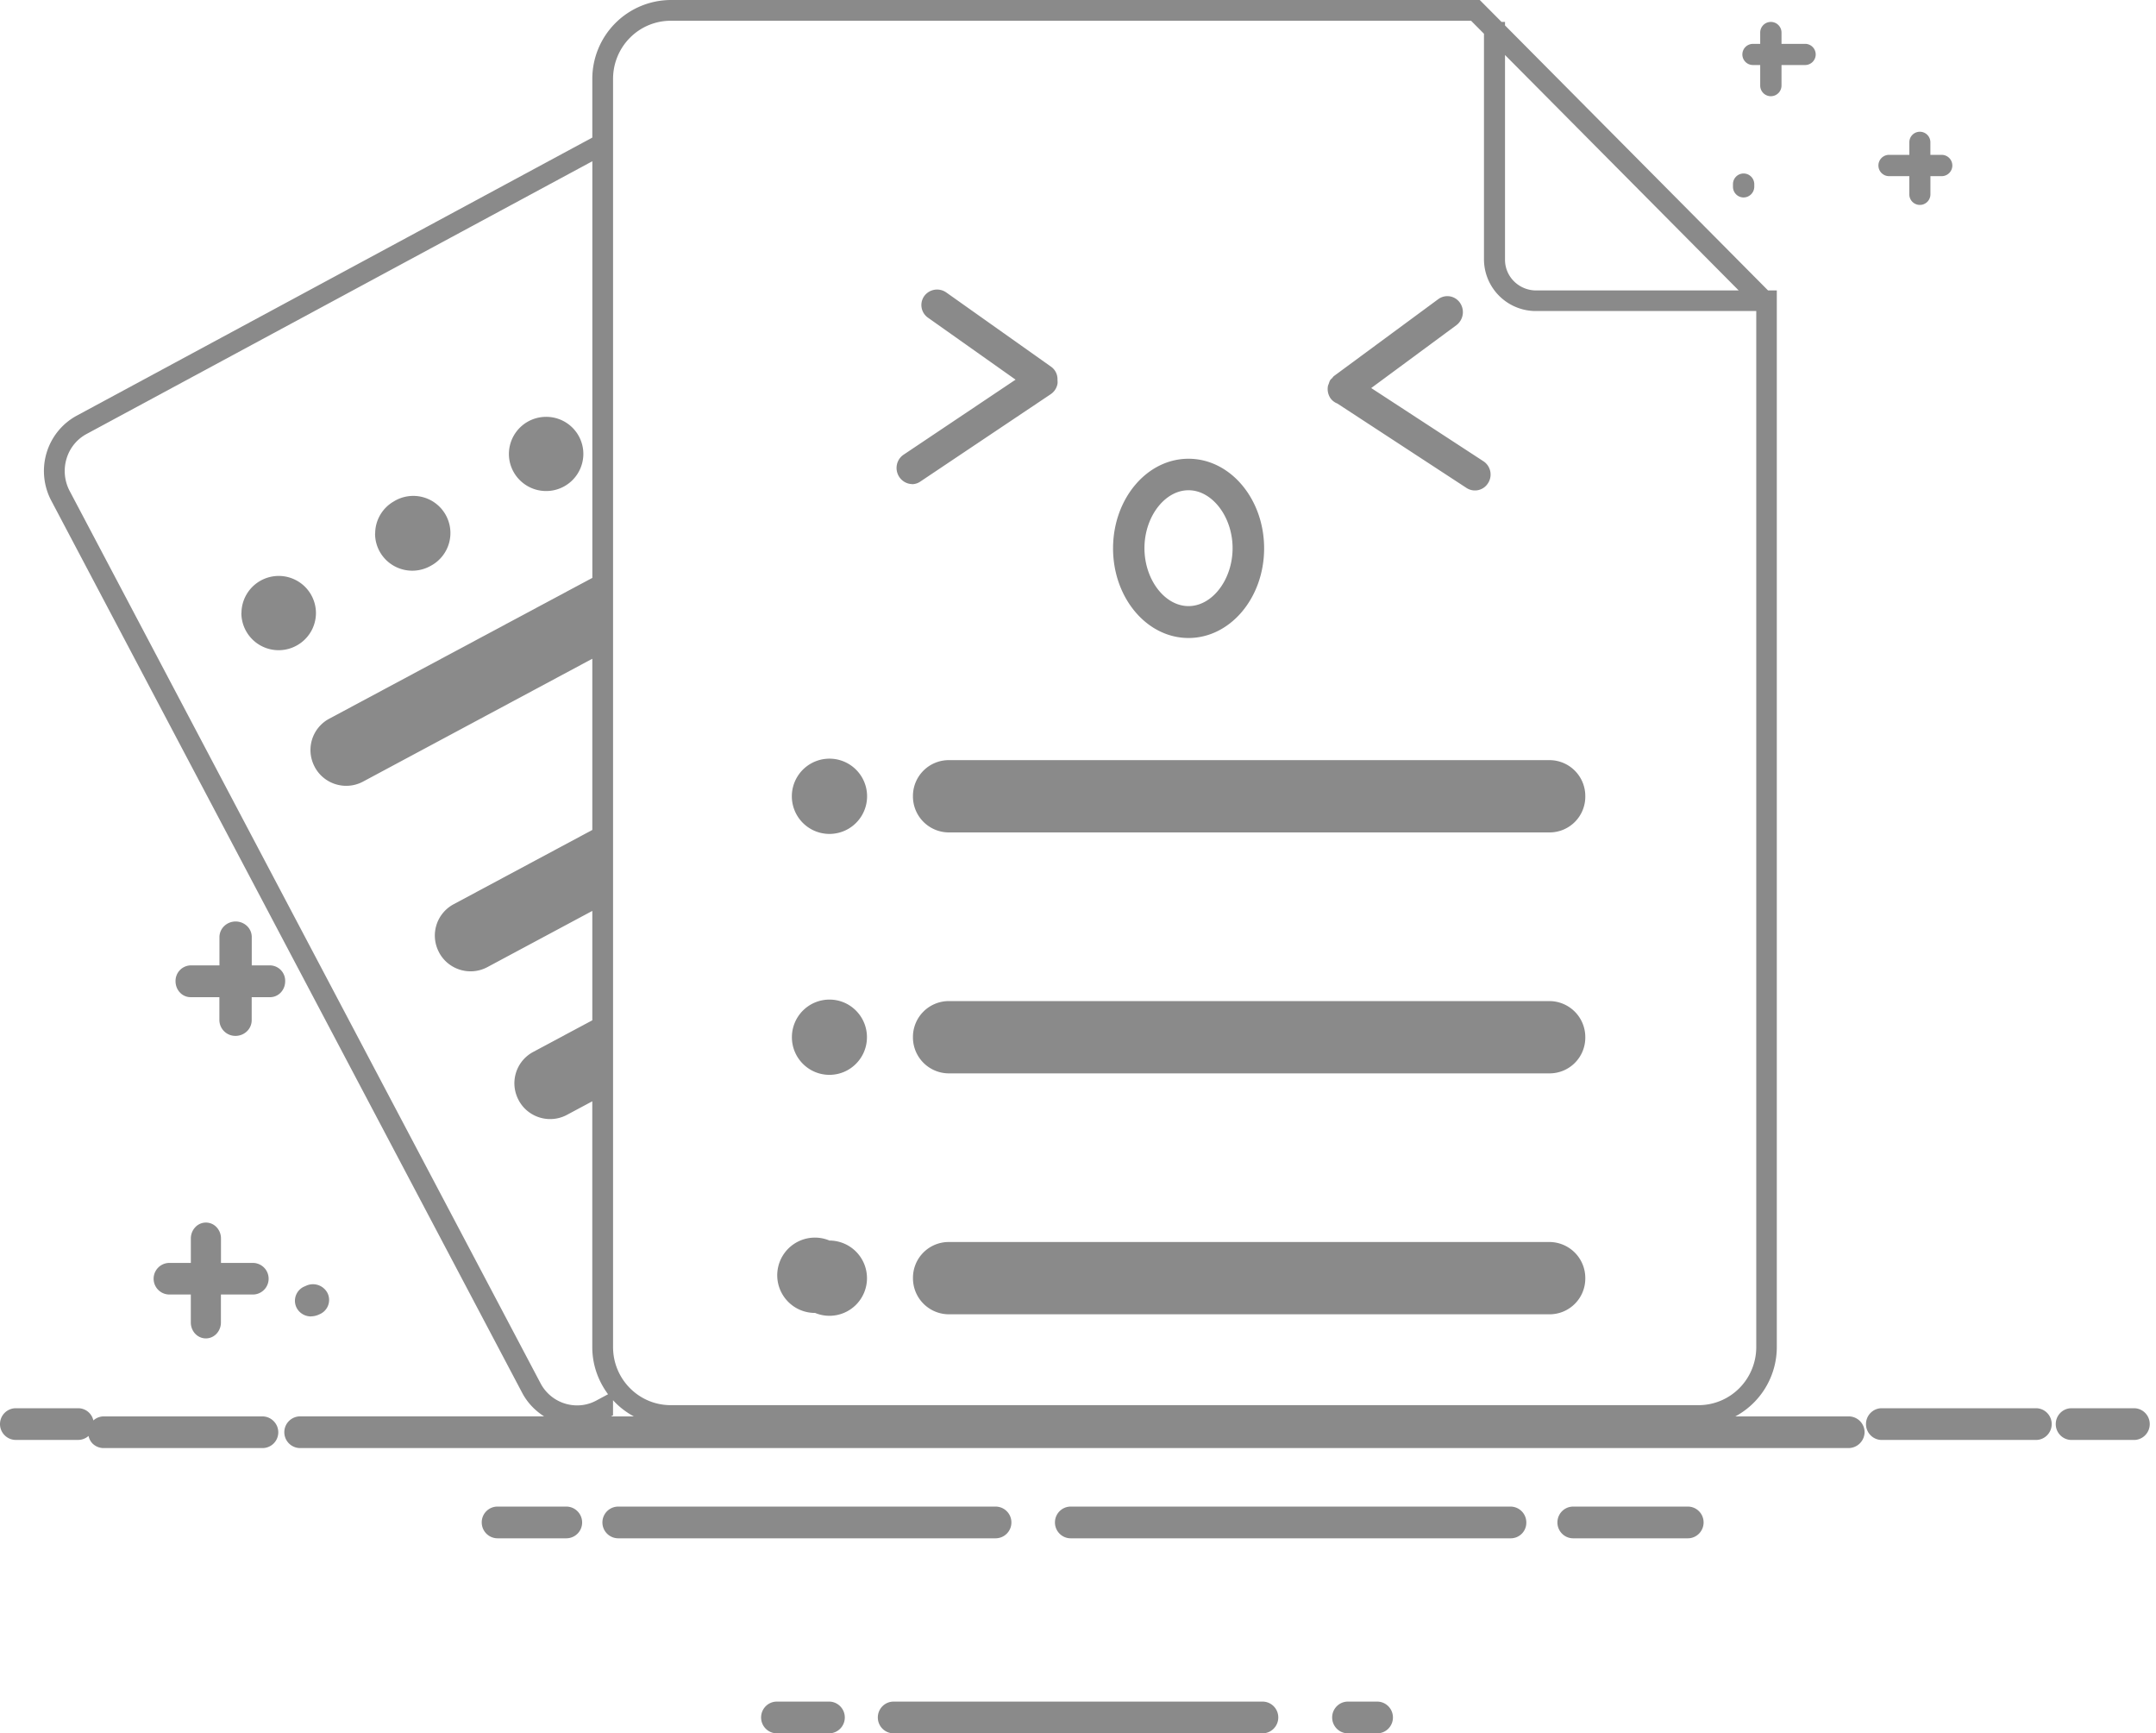 <?xml version="1.0" standalone="no"?><!DOCTYPE svg PUBLIC "-//W3C//DTD SVG 1.1//EN" "http://www.w3.org/Graphics/SVG/1.1/DTD/svg11.dtd"><svg t="1641964534544" class="icon" viewBox="0 0 1274 1024" version="1.1" xmlns="http://www.w3.org/2000/svg" p-id="5706" width="79.625" height="64" xmlns:xlink="http://www.w3.org/1999/xlink"><defs><style type="text/css"></style></defs><path d="M786.241 235.344a9.257 9.257 0 0 0 4.042 3.06l76.158 49.771a9.104 9.104 0 0 0 12.895-2.81 9.373 9.373 0 0 0-2.733-12.857l-66.342-43.266 50.291-37.107a9.681 9.681 0 0 0 2.156-13.261 9.046 9.046 0 0 0-12.818-2.156l-61.627 45.421c-0.481 0.366-0.751 0.866-1.136 1.29-0.366 0.385-0.808 0.654-1.097 1.116-0.038 0.077-0.038 0.154-0.096 0.231-0.366 0.597-0.52 1.251-0.751 1.905-0.154 0.481-0.423 0.924-0.5 1.424a9.758 9.758 0 0 0 1.559 7.237zM543.93 284.422l76.908-51.522a9.354 9.354 0 0 0 4.003-5.947c0.173-0.866 0.096-1.732 0.038-2.598a9.046 9.046 0 0 0-3.599-7.583l-62.146-44.016a9.411 9.411 0 0 0-12.953 2.098 9.123 9.123 0 0 0 2.117 12.78l51.811 36.645-66.13 44.305a9.334 9.334 0 0 0-4.003 5.966 9.642 9.642 0 0 0 1.347 7.121c1.732 2.656 4.6 4.253 7.699 4.311v0.058a8.853 8.853 0 0 0 4.908-1.617zM232.621 334.212c6.813 3.907 15.185 3.907 21.999 0a21.941 21.941 0 1 0-21.922-37.992c-6.813 3.907-11.009 11.163-11.009 18.996h-0.058c-0.019 7.833 4.176 15.089 10.99 18.996zM322.655 290.08a21.979 21.979 0 0 0 22.056-21.941 21.922 21.922 0 0 0-22.056-21.883 21.979 21.979 0 0 0-21.941 21.883c0 12.087 9.816 21.902 21.941 21.941zM175.69 343.181a22.018 22.018 0 0 0-33.007 18.996h-0.058a22.018 22.018 0 0 0 33.007 18.996 21.941 21.941 0 0 0 11.067-18.996 21.979 21.979 0 0 0-11.009-18.996z" fill="#8a8a8a" p-id="5707"></path><path d="M1092.45 836.753h-67.016a46.557 46.557 0 0 0 24.501-40.937V171.581h-5.177L889.324 15.012V12.953h-2.04l-12.876-12.953H396.388a46.576 46.576 0 0 0-46.384 46.711v34.566L45.47 245.487c-8.622 4.619-15.07 12.529-17.918 21.96-2.848 9.431-1.848 19.631 2.752 28.331L308.567 822.838c3.079 5.832 7.622 10.508 12.953 13.896h-144.155a9.354 9.354 0 0 0 0 18.727h914.97a9.527 9.527 0 0 0 9.469-9.373 9.373 9.373 0 0 0-9.354-9.334zM889.324 32.488L1027.416 171.581h-119.654c-4.889 0.019-9.585-1.905-13.049-5.312s-5.408-8.045-5.389-12.876V32.488zM352.583 827.264a23.673 23.673 0 0 1-11.586 2.983 24.404 24.404 0 0 1-21.691-13.261L41.101 289.926a25.251 25.251 0 0 1-1.79-18.919c1.867-6.332 6.178-11.625 11.952-14.685l298.76-161.072v246.122l-155.606 83.279a20.978 20.978 0 0 0-8.468 28.35l0.115 0.25c5.524 10.143 18.226 13.934 28.427 8.507l135.513-72.597v101.139l-82.047 43.939a20.978 20.978 0 0 0-8.526 28.35l0.115 0.25c5.524 10.143 18.226 13.934 28.427 8.507l62.031-33.219v64.61l-35.086 18.784a20.978 20.978 0 0 0-8.468 28.35l0.115 0.25c5.524 10.143 18.226 13.934 28.427 8.507l14.993-8.026v145.252c0 10.47 3.541 20.016 9.315 27.811l-6.717 3.599z m8.449 9.488l1.213-0.654v-8.911c3.503 3.869 7.66 7.063 12.279 9.565h-13.492z m35.298-6.64c-18.823 0-34.066-15.359-34.066-34.316V46.576c0-9.104 3.599-17.861 10.008-24.289a33.912 33.912 0 0 1 24.135-10.027h472.863l7.622 7.679v133.435a30.64 30.64 0 0 0 30.775 30.371h130.124v612.052c0 9.104-3.599 17.841-9.989 24.27s-15.051 10.047-24.096 10.047H396.33zM155.058 836.753H61.232a9.123 9.123 0 0 0-6.063 2.387 9.2 9.2 0 0 0-8.892-7.217H9.363a9.334 9.334 0 0 0 0 18.727h36.914a9.257 9.257 0 0 0 6.043-2.367 9.084 9.084 0 0 0 2.31 4.446 9.354 9.354 0 0 0 6.601 2.733h93.807a9.315 9.315 0 0 0 6.601-15.974 9.238 9.238 0 0 0-6.582-2.733z" fill="#8a8a8a" p-id="5708"></path><path d="M915.595 449.055H560.655a21.19 21.19 0 0 0-21.19 21.229v0.25a21.267 21.267 0 0 0 21.171 21.229H915.595a21.113 21.113 0 0 0 21.171-21.229V470.284a21.19 21.19 0 0 0-21.171-21.229zM702.308 376.901c24.674 0 44.671-23.731 44.671-52.947s-19.997-52.947-44.671-52.947c-24.674 0-44.594 23.731-44.594 52.947s19.92 52.947 44.594 52.947z m0-87.282c14.011 0 26.04 15.724 26.04 34.22 0 18.476-11.952 34.22-26.04 34.22-14.069 0-26.04-15.724-26.04-34.22 0-18.496 11.971-34.22 26.04-34.22zM490.136 590.515a22.191 22.191 0 0 0-22.191 22.229c0 12.279 9.931 22.229 22.172 22.229s22.172-9.95 22.172-22.229-9.912-22.229-22.153-22.229zM490.136 732.861a22.249 22.249 0 1 0-8.488 42.765c8.295 3.445 17.822 1.54 24.173-4.812a22.249 22.249 0 0 0-15.686-37.954zM915.595 591.401H560.655a21.19 21.19 0 0 0-21.19 21.229v0.25a21.267 21.267 0 0 0 21.171 21.229H915.595a21.113 21.113 0 0 0 21.171-21.229v-0.25a21.267 21.267 0 0 0-21.171-21.229zM915.595 733.727H560.655a21.113 21.113 0 0 0-21.171 21.229v0.25a21.267 21.267 0 0 0 21.171 21.229H915.595a21.113 21.113 0 0 0 21.171-21.229v-0.25a21.267 21.267 0 0 0-21.171-21.229z" fill="#8a8a8a" p-id="5709"></path><path d="M490.136 470.418m-22.229 0a22.229 22.229 0 1 0 44.459 0 22.229 22.229 0 1 0-44.459 0Z" fill="#8a8a8a" p-id="5710"></path><path d="M1035.827 38.416h4.292v12.048a6.294 6.294 0 1 0 12.587 0v-12.048h13.954a6.255 6.255 0 1 0 0-12.51h-13.954V19.246a6.274 6.274 0 1 0-12.587 0v6.678h-4.292a6.236 6.236 0 0 0 0 12.491zM489.886 1005.235h-30.833c-5.158 0-9.315 4.196-9.315 9.373s4.176 9.373 9.315 9.373h30.833c5.158 0 9.315-4.196 9.315-9.373s-4.176-9.373-9.315-9.373zM813.782 1005.235h-17.283c-5.158 0-9.315 4.196-9.315 9.373s4.176 9.373 9.315 9.373h17.283c5.158 0 9.315-4.196 9.315-9.373s-4.157-9.373-9.315-9.373zM746.035 1005.235H528.032c-5.158 0-9.315 4.196-9.315 9.373s4.176 9.373 9.315 9.373H746.035c5.139 0 9.315-4.196 9.315-9.373s-4.157-9.373-9.315-9.373zM997.354 890.026h-67.747c-5.158 0-9.315 4.196-9.315 9.373s4.176 9.373 9.315 9.373h67.747c5.139 0 9.315-4.196 9.315-9.373s-4.157-9.373-9.315-9.373zM892.577 890.026H632.694c-5.158 0-9.315 4.196-9.315 9.373s4.176 9.373 9.315 9.373h260.018a9.2 9.2 0 0 0 9.2-9.373 9.373 9.373 0 0 0-9.334-9.373zM597.646 899.399a9.354 9.354 0 0 0-9.315-9.373H365.343a9.373 9.373 0 0 0 0 18.746h222.988a9.354 9.354 0 0 0 9.315-9.373zM334.645 890.026h-40.648a9.296 9.296 0 0 0-9.334 9.373 9.373 9.373 0 0 0 9.334 9.373h40.648a9.354 9.354 0 0 0 6.582-15.994 9.238 9.238 0 0 0-6.582-2.752zM1260.99 831.922h-36.914c-5.158 0-9.315 4.196-9.315 9.373s4.176 9.373 9.315 9.373h36.914c5.139 0 9.315-4.196 9.315-9.373s-4.176-9.373-9.315-9.373zM1203.058 831.922h-91.112c-5.139 0-9.315 4.196-9.315 9.373s4.176 9.373 9.315 9.373h91.112c5.139 0 9.315-4.196 9.315-9.373s-4.157-9.373-9.315-9.373zM1116.18 104.065h12.048v10.759a6.217 6.217 0 0 0 12.472 0v-10.759h6.544a6.294 6.294 0 1 0 0.115-12.587h-6.678v-7.506a6.217 6.217 0 0 0-12.433 0v7.506h-12.048a6.294 6.294 0 0 0-0.019 12.587zM1030.323 116.652a6.39 6.39 0 0 0 6.294-6.294v-1.578a6.351 6.351 0 0 0-6.294-6.294 6.294 6.294 0 0 0-6.294 6.294v1.578a6.294 6.294 0 0 0 6.294 6.294zM159.658 570.307h-10.893v-16.648c0.019-2.464-0.962-4.85-2.771-6.582s-4.234-2.714-6.775-2.694a9.719 9.719 0 0 0-6.755 2.714 9.123 9.123 0 0 0-2.791 6.563v16.648H112.639a9.18 9.18 0 0 0-8.911 9.392c0 2.483 0.943 4.889 2.598 6.64a8.642 8.642 0 0 0 6.294 2.752h17.014v13.588a9.431 9.431 0 0 0 9.546 9.277 9.719 9.719 0 0 0 6.755-2.714 9.123 9.123 0 0 0 2.791-6.563v-13.588h10.893c2.367 0 4.619-0.982 6.294-2.752s2.598-4.157 2.598-6.64a9.104 9.104 0 0 0-8.853-9.392zM127.978 724.989a8.584 8.584 0 0 0-12.606 0.019 9.662 9.662 0 0 0-2.598 6.64v14.435h-12.664a9.315 9.315 0 1 0 0 18.669h12.645v16.533c0 2.483 0.943 4.889 2.598 6.64s3.926 2.752 6.294 2.752 4.619-0.982 6.294-2.752a9.662 9.662 0 0 0 2.598-6.64V764.752h18.842a9.315 9.315 0 0 0 0.038-18.669h-18.842v-14.435a9.623 9.623 0 0 0-2.598-6.659zM183.774 777.705v-0.058a11.49 11.49 0 0 0 3.945-0.751l1.155-0.5a9.18 9.18 0 0 0 4.773-12.26 9.662 9.662 0 0 0-12.606-4.638l-1.155 0.5a9.18 9.18 0 0 0-4.773 12.26c1.54 3.31 4.927 5.427 8.661 5.447z" fill="#8a8a8a" p-id="5711"></path></svg>